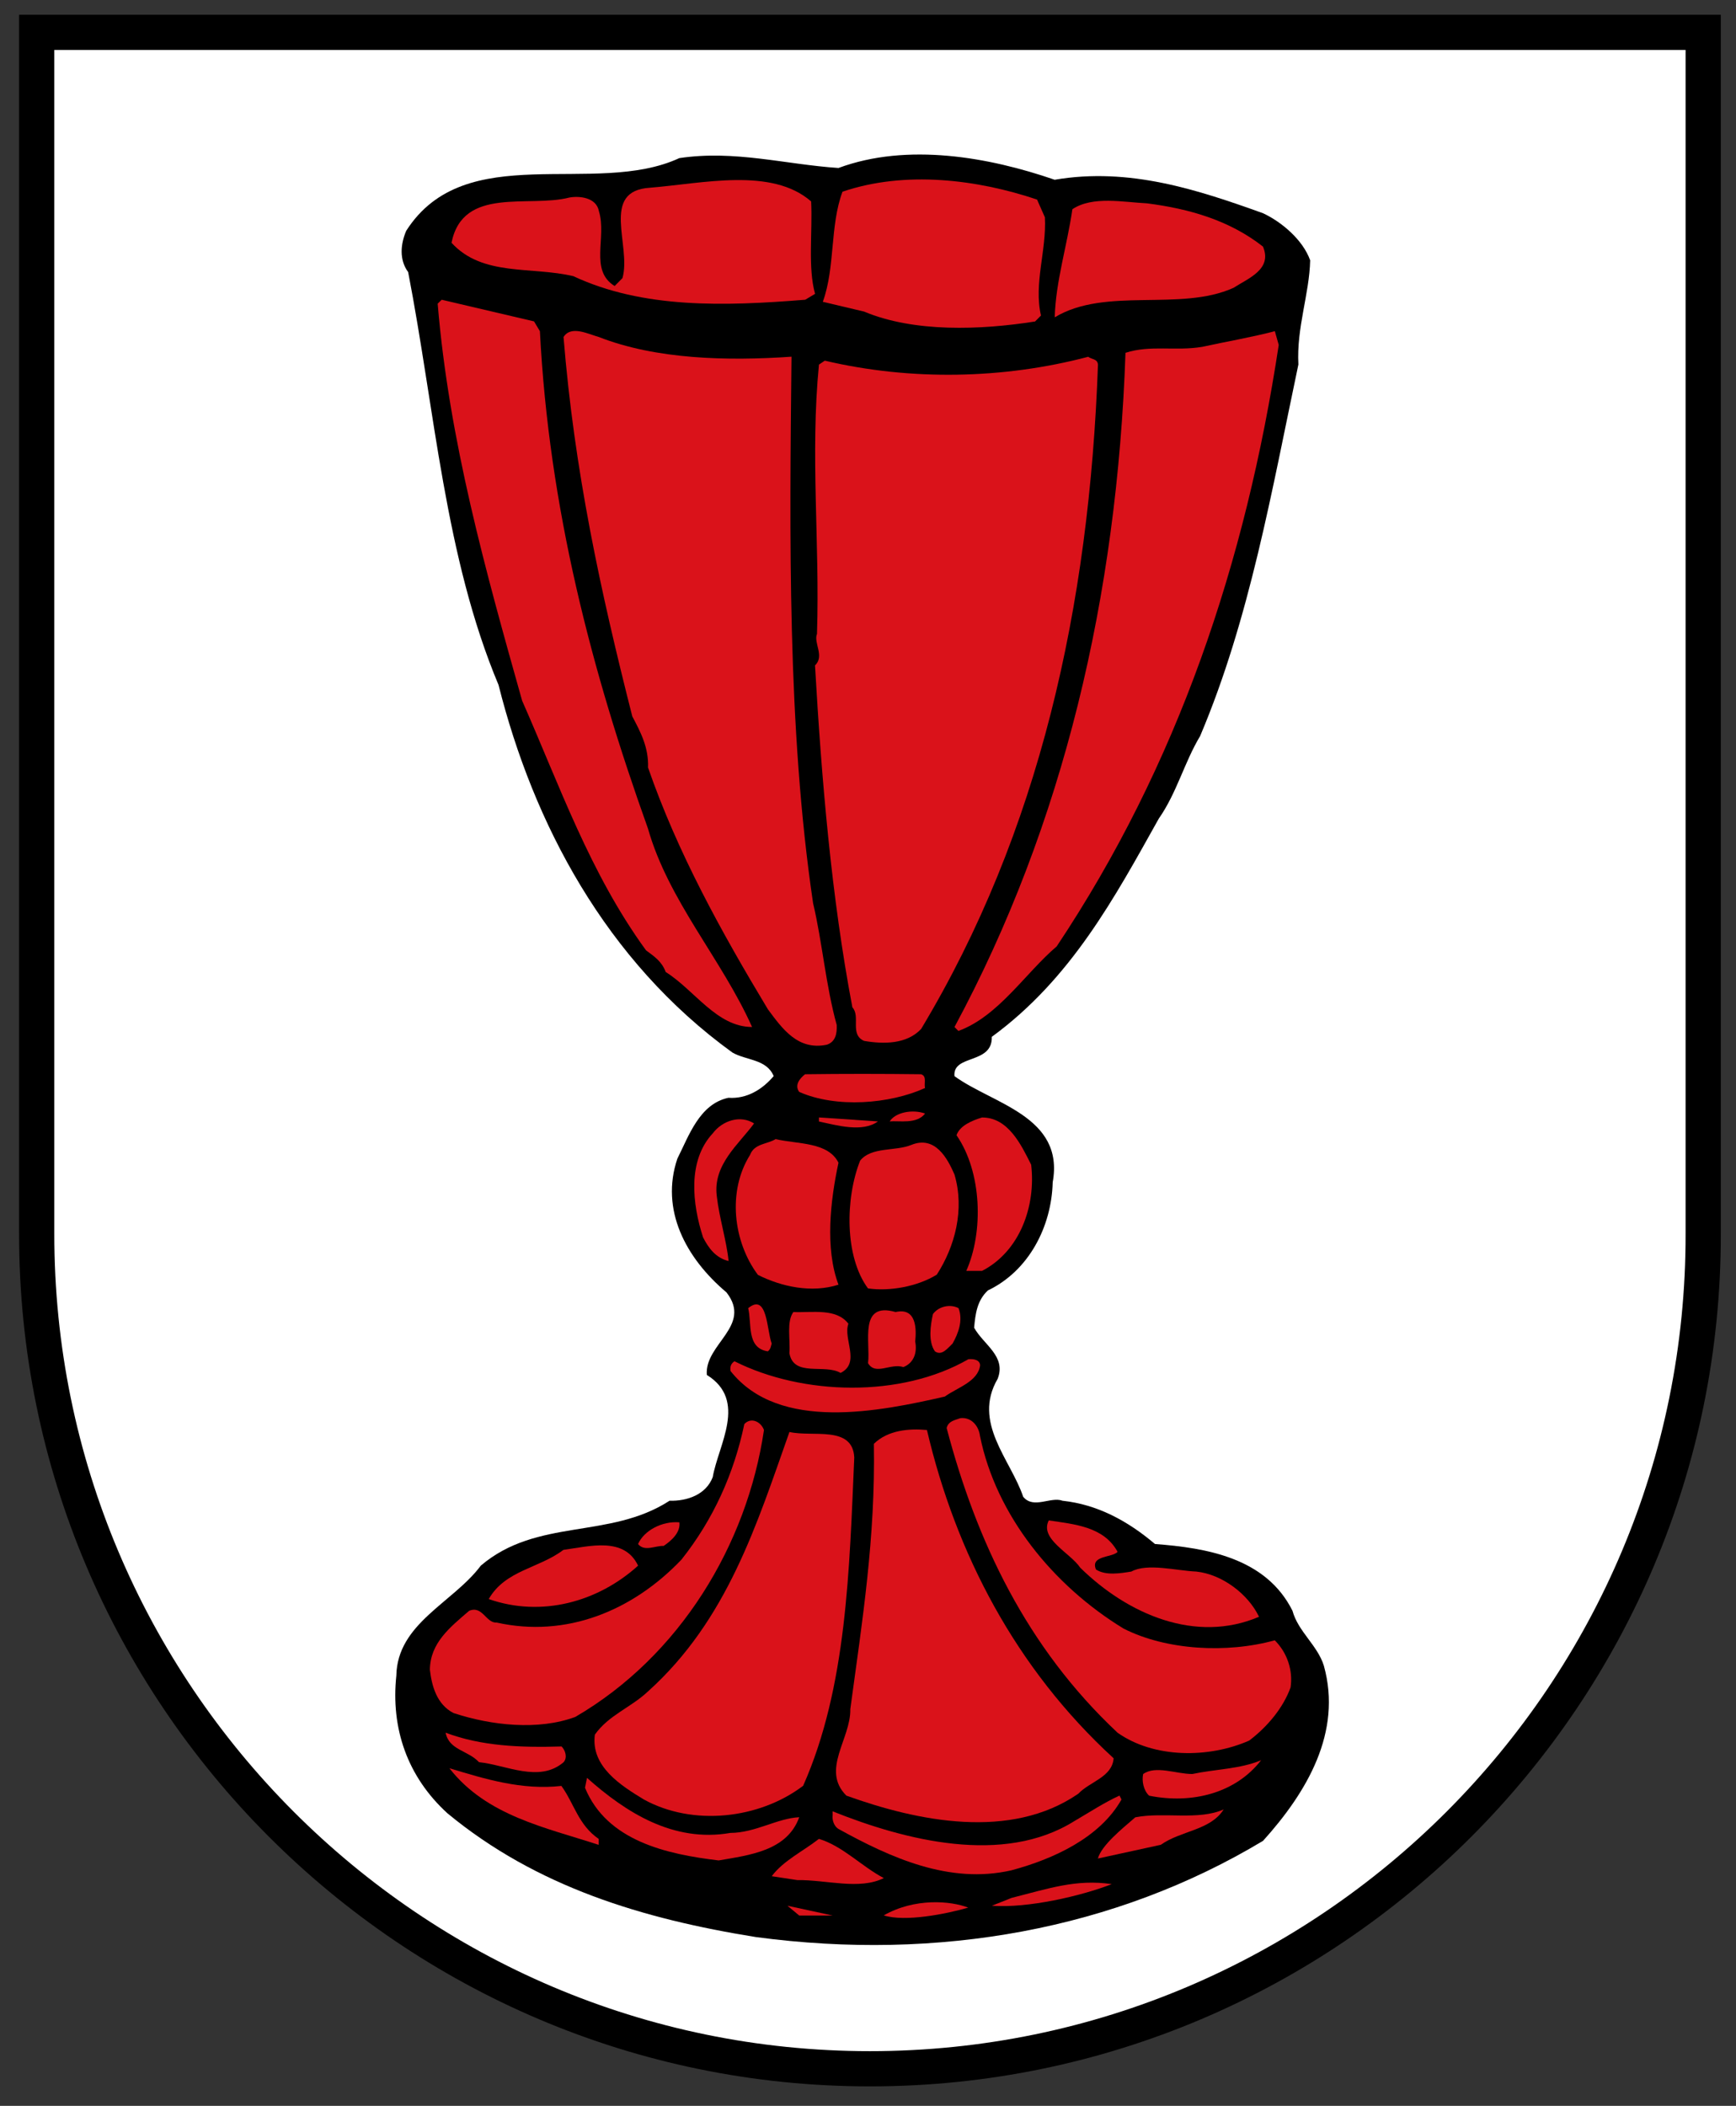 <?xml version="1.0" encoding="UTF-8"?>
<svg width="500" height="606.36" version="1.1" viewBox="0 0 132.29 160.43" xmlns="http://www.w3.org/2000/svg" xmlns:cc="http://creativecommons.org/ns#" xmlns:dc="http://purl.org/dc/elements/1.1/" xmlns:rdf="http://www.w3.org/1999/02/22-rdf-syntax-ns#">
<rect x="0" y="0" width="132.29" height="160.43" fill="#333333" stroke="none"/>
<clipPath id="a">
<path d="m459.21 680.32h110.55v144.57h-110.55z"/>
</clipPath>
<clipPath id="b">
<path d="m463.46 684.48h101.39v123.4h-101.39z"/>
</clipPath>
<g transform="matrix(1.279 0 0 -1.279 -591.31 1034.4)" clip-path="url(#b)">
<path transform="translate(563.8 735.29)" d="m0 0c0.058-27.415-22.238-49.761-49.647-49.758-27.378-3e-3 -49.674 22.341-49.644 49.758v71.539h99.291z" fill="#fff" stroke="#000" stroke-miterlimit="3.864" stroke-width="2.098"/>
</g>
<g transform="matrix(1.279 0 0 -1.279 -591.31 1034.4)" clip-path="url(#a)">
<path transform="translate(525.16 798.05)" d="m0 0c4.455.76 8.55-.607 12.412-1.993 1.107-.515 2.377-1.586 2.811-2.805-.045-2.004-.819-4.002-.702-6.207-1.583-7.503-2.9-15.163-5.855-22.132-.945-1.573-1.385-3.376-2.461-4.915-2.634-4.709-5.218-9.538-9.951-13 .049-1.656-2.342-1.025-2.224-2.341 2.274-1.659 6.566-2.391 5.853-6.321-.068-2.658-1.435-5.285-3.862-6.443-.644-.604-.743-1.383-.819-2.221.563-1.016 1.93-1.698 1.401-3.045-1.518-2.605.77-4.798 1.523-7.027.616-.749 1.639.03 2.343-.234 2.076-.223 3.883-1.199 5.508-2.577 3.057-.231 6.619-.818 8.194-3.98.331-1.23 1.497-2.06 1.87-3.276 1.097-3.952-1.002-7.515-3.624-10.423-8.799-5.288-19.332-7.189-30.214-5.734-6.733 1.083-13.073 2.984-18.382 7.373-2.402 2.193-3.376 5.074-3.045 8.199.059 3.12 3.381 4.342 5.035 6.555 3.369 2.861 7.66 1.545 11.243 3.863 1.051-.028 2.174.362 2.574 1.408.332 1.926 2.091 4.565-.352 6.087-.146 1.843 2.731 2.914 1.171 4.915-2.438 2.054-3.952 4.929-2.927 7.966.684 1.355 1.316 3.259 3.042 3.626 1.105-.078 2.032.507 2.696 1.292-.422 1.021-1.638.927-2.461 1.405-7.568 5.475-11.862 13.669-13.931 21.893-3.202 7.629-3.784 16.315-5.385 24.59-.547.748-.45 1.675-.117 2.46 3.518 5.511 11.227 1.995 16.273 4.331 3.301.495 6.324-.379 9.482-.588 4.111 1.523 8.989.643 12.881-.701"/>
<g fill="#da121a">
<path transform="translate(510.65 796.76)" d="m0 0c.09-1.809-.203-3.955.235-5.505l-.586-.351c-4.829-.39-9.66-.537-13.816 1.403-2.525.598-5.406-.036-7.259 1.99.683 3.39 4.588 2.068 7.023 2.694.587.106 1.61.014 1.759-.815.484-1.565-.585-3.518.937-4.456l.467.473c.547 1.929-1.355 5.199 1.639 5.382 3.151.256 7.252 1.231 9.601-.815"/>
<path transform="translate(524.11 796.87)" d="m0 0 .467-1.055c.106-1.987-.674-3.944-.233-5.853l-.351-.353c-3.258-.515-7.211-.66-10.191.59l-2.456.581c.75 2.068.412 4.512 1.172 6.558 3.729 1.269 8.02.734 11.592-.468"/>
<path transform="translate(537.57 794.07)" d="m0 0c.579-1.358-.885-1.892-1.753-2.457-3.18-1.437-7.619.075-10.653-1.757.056 2.127.739 4.27 1.051 6.438 1.203.807 3.054.417 4.451.351 2.508-.323 4.9-1.005 6.904-2.575"/>
<path transform="translate(494.49 789.03)" d="m0 0c.539-10.515 3.073-20.223 6.438-29.624 1.223-4.312 4.394-7.774 6.203-11.821-2.105 0-3.42 2.193-5.147 3.276-.226.621-.665.916-1.172 1.291-3.349 4.604-5.15 9.822-7.38 14.866-2.165 7.687-4.355 15.496-5.033 23.651l.238.234 5.502-1.289z"/>
<path transform="translate(509.48 787.51)" d="m0 0c-.11-10.601-.257-22.121 1.286-32.55.556-2.351.753-4.887 1.408-7.255.024-.51-.069-1.002-.586-1.175-1.732-.362-2.658.957-3.513 2.107-2.802 4.654-5.386 9.34-7.142 14.4.044 1.186-.441 2.113-.938 3.048-1.894 7.451-3.453 14.626-4.097 22.597.447.715 1.471.175 2.107 0 3.416-1.336 7.655-1.434 11.475-1.172"/>
<path transform="translate(538.51 788.21)" d="m0 0c-1.968-12.961-6.019-25.013-13.23-35.825-1.861-1.581-3.469-4.164-5.856-5.035l-.232.233c6.515 12.099 9.688 25.706 10.188 40.159 1.503.482 2.966.089 4.566.354 1.476.323 2.936.568 4.333.935z"/>
<path transform="translate(527.74 787.04)" d="m0 0c-.515-14.436-3.492-27.852-10.537-39.574-.86-.91-2.224-.91-3.397-.71-.877.384-.195 1.458-.698 1.998-1.252 6.58-1.839 13.61-2.227 20.37.587.554-.1 1.339.118 1.876.174 5.461-.41 10.629.117 16.04l.349.234c5.123-1.203 10.636-1.102 15.692.231.216-.164.552-.114.583-.465"/>
<path transform="translate(517.2 744.77)" d="m0 0c.359-.12.167-.507.235-.821-2.122-.958-5.289-1.205-7.496-.231-.282.395.009.785.351 1.052 2.295.03 4.586.028 6.91 0"/>
<path transform="translate(517.44 742.43)" d="m0 0c-.508-.654-1.532-.412-2.109-.471.332.543 1.359.741 2.109.471"/>
<path transform="translate(514.63 741.96)" d="m0 0c-.92-.671-2.433-.237-3.515-.003l.001.24z"/>
<path transform="translate(523.76 739.38)" d="m0 0c.291-2.48-.685-5.171-2.928-6.323l-.937.002c1.032 2.319.937 5.884-.584 8.08.203.579.938.877 1.519 1.055 1.565.011 2.343-1.642 2.93-2.814"/>
<path transform="translate(507.25 741.84)" d="m0 0c-.905-1.239-2.464-2.455-2.221-4.331.146-1.297.585-2.663.703-3.863-.754.176-1.191.76-1.52 1.406-.646 1.99-.941 4.572.582 6.204.577.762 1.649 1.102 2.456.584"/>
<path transform="translate(512.28 739.5)" d="m0 0c-.477-2.215-.818-5.096 0-7.264-1.6-.515-3.404-.12-4.8.584-1.48 1.977-1.824 4.999-.469 7.145.253.685 1.034.634 1.521.941 1.318-.307 3.126-.159 3.748-1.406"/>
<path transform="translate(519.19 738.8)" d="m0 0c.617-2.093.029-4.292-1.053-5.967-1.162-.715-2.818-1.005-4.1-.819-1.406 1.907-1.353 5.378-.468 7.61.674.838 2.087.545 3.045.935 1.435.587 2.17-.827 2.576-1.759"/>
<path transform="translate(508.3 728.73)" d="m0 0c-.055-.173-.053-.323-.229-.465-1.288.192-.945 1.656-1.171 2.572 1.15.938 1.103-1.311 1.4-2.107"/>
<path transform="translate(519.43 730.84)" d="m0 0c.285-.724-.01-1.503-.352-2.11-.29-.267-.635-.759-1.053-.464-.41.584-.265 1.558-.117 2.22.342.463 1.025.61 1.522.354"/>
<path transform="translate(512.87 729.91)" d="m0 0c-.33-.91.744-2.327-.466-2.931-.938.557-2.793-.27-3.047 1.172.06.849-.183 1.876.234 2.455 1.146-.045 2.558.245 3.279-.696"/>
<path transform="translate(516.85 728.85)" d="m0 0c.128-.635-.065-1.269-.701-1.522-.777.25-1.661-.524-2.109.233.159 1.242-.573 3.68 1.643 3.045 1.248.29 1.248-1.024 1.167-1.756"/>
<path transform="translate(520.72 727.44)" d="m0 0c-.126-.982-1.347-1.322-2.107-1.87-3.826-.869-9.872-2.138-12.764 1.522-.036.242.011.437.234.582 4.068-2.043 9.924-2.191 13.933.12.286.03.675-.017.704-.354"/>
<path transform="translate(520.71 723.23)" d="m0 0c.95-4.723 4.361-8.92 8.549-11.475 2.546-1.297 6.159-1.492 9.014-.702.752-.743 1.097-1.814.941-2.811-.434-1.199-1.358-2.323-2.463-3.161-2.407-1.063-5.678-1.063-7.843.467-5.445 5.105-8.418 11.445-10.184 18.15.104.42.494.465.814.587.658.075 1.095-.459 1.172-1.055"/>
<path transform="translate(507.84 723.58)" d="m0 0c-1.005-6.827-5.005-13.463-11.243-17.092-2.204-.813-4.984-.515-7.258.234-.994.518-1.289 1.598-1.404 2.58.019 1.595 1.191 2.522 2.342 3.51.801.328.995-.743 1.638-.702 4.138-.921 8.089.688 11.007 3.747 1.911 2.41 3.133 5.14 3.748 8.076.408.432.993.137 1.17-.353"/>
<path transform="translate(517.55 723.58)" d="m0 0c1.716-7.317 5.279-14.197 11.123-19.555-.088-1.127-1.405-1.375-2.105-2.11-4.033-2.777-9.543-1.653-13.818-.114-1.532 1.534.272 3.385.234 5.152.721 5.308 1.5 10.187 1.404 15.803.835.821 2.1.921 3.162.824"/>
<path transform="translate(513.22 721.94)" d="m0 0c-.292-6.652-.44-13.682-3.046-19.552-2.611-1.982-6.563-2.422-9.483-.821-1.373.835-3.179 1.965-2.927 3.866.822 1.168 2.14 1.608 3.164 2.574 4.73 4.253 6.486 9.964 8.429 15.455 1.378-.32 3.767.409 3.863-1.522"/>
<path transform="translate(528.91 716.32)" d="m0 0c-.326-.351-1.642-.203-1.289-1.049.574-.376 1.456-.229 2.107-.123.956.523 2.711.045 3.866 0 1.528-.158 3.091-1.328 3.742-2.694-3.773-1.609-7.822.145-10.653 2.925-.59.883-2.436 1.709-1.874 2.814 1.532-.226 3.29-.37 4.101-1.873"/>
<path transform="translate(502.8 718.08)" d="m0 0c.077-.596-.462-1.086-.938-1.406-.495.028-1.135-.364-1.523.112.345.796 1.416 1.38 2.461 1.294"/>
<path transform="translate(500.34 715.5)" d="m0 0c-2.389-2.165-5.758-3.092-8.899-1.99.993 1.728 2.996 1.823 4.447 2.928 1.571.217 3.624.799 4.452-.938"/>
<path transform="translate(495.78 704.73)" d="m0 0c.224-.223.369-.665.118-.941-1.454-1.236-3.402-.164-5.037.006-.66.71-1.783.71-1.989 1.756 2.11-.799 4.451-.896 6.908-.821"/>
<path transform="translate(537.46 703.91)" d="m0 0c-1.503-1.943-4.09-2.63-6.671-2.112-.345.317-.443.898-.357 1.288.743.534 1.965.003 2.928.003 1.378.292 2.842.292 4.1.821"/>
<path transform="translate(495.77 702.38)" d="m0 0c.764-1.052 1.005-2.321 2.225-3.159l-.001-.353c-3.17 1.041-6.681 1.725-8.895 4.564 2.115-.637 4.311-1.319 6.671-1.052"/>
<path transform="translate(505.84 699.58)" d="m0 0c1.475.003 2.793.874 4.101.935-.723-2.009-2.965-2.254-4.8-2.574-3.096.37-6.657 1.155-7.964 4.33l.119.588c2.315-2.057 5.142-3.869 8.544-3.279"/>
<path transform="translate(529.14 701.57)" d="m0 0c-1.287-2.282-4.069-3.551-6.556-4.217-3.707-.848-7.218.763-10.3 2.461-.334.208-.383.643-.351.818l-.003.234c4.315-1.726 10.168-3.234 14.402-.582.891.518 1.766 1.097 2.69 1.52z"/>
<path transform="translate(535.23 700.98)" d="m0 0c-.793-1.255-2.548-1.258-3.746-2.107l-3.748-.818c.215.79 1.436 1.767 2.227 2.454 1.695.334 3.747-.203 5.267.471"/>
<path transform="translate(514.98 696.89)" d="m0 0c-1.465-.726-3.414-.095-5.155-.12l-1.521.232c.674.918 1.896 1.505 2.81 2.223 1.424-.428 2.547-1.645 3.866-2.335"/>
<path transform="translate(528.56 696.53)" d="m0 0c-1.824-.71-4.999-1.444-7.142-1.288l1.171.467c2.191.551 3.854 1.136 5.971.821"/>
<path transform="translate(520.01 695.13)" d="m0 0c-1.326-.381-3.766-.866-5.033-.462 1.853 1.057 4 .866 5.033.462"/>
<path transform="translate(509.94 694.66)" d="m0 0-.7.582 2.691-.582z"/>
</g>
</g>
</svg>
